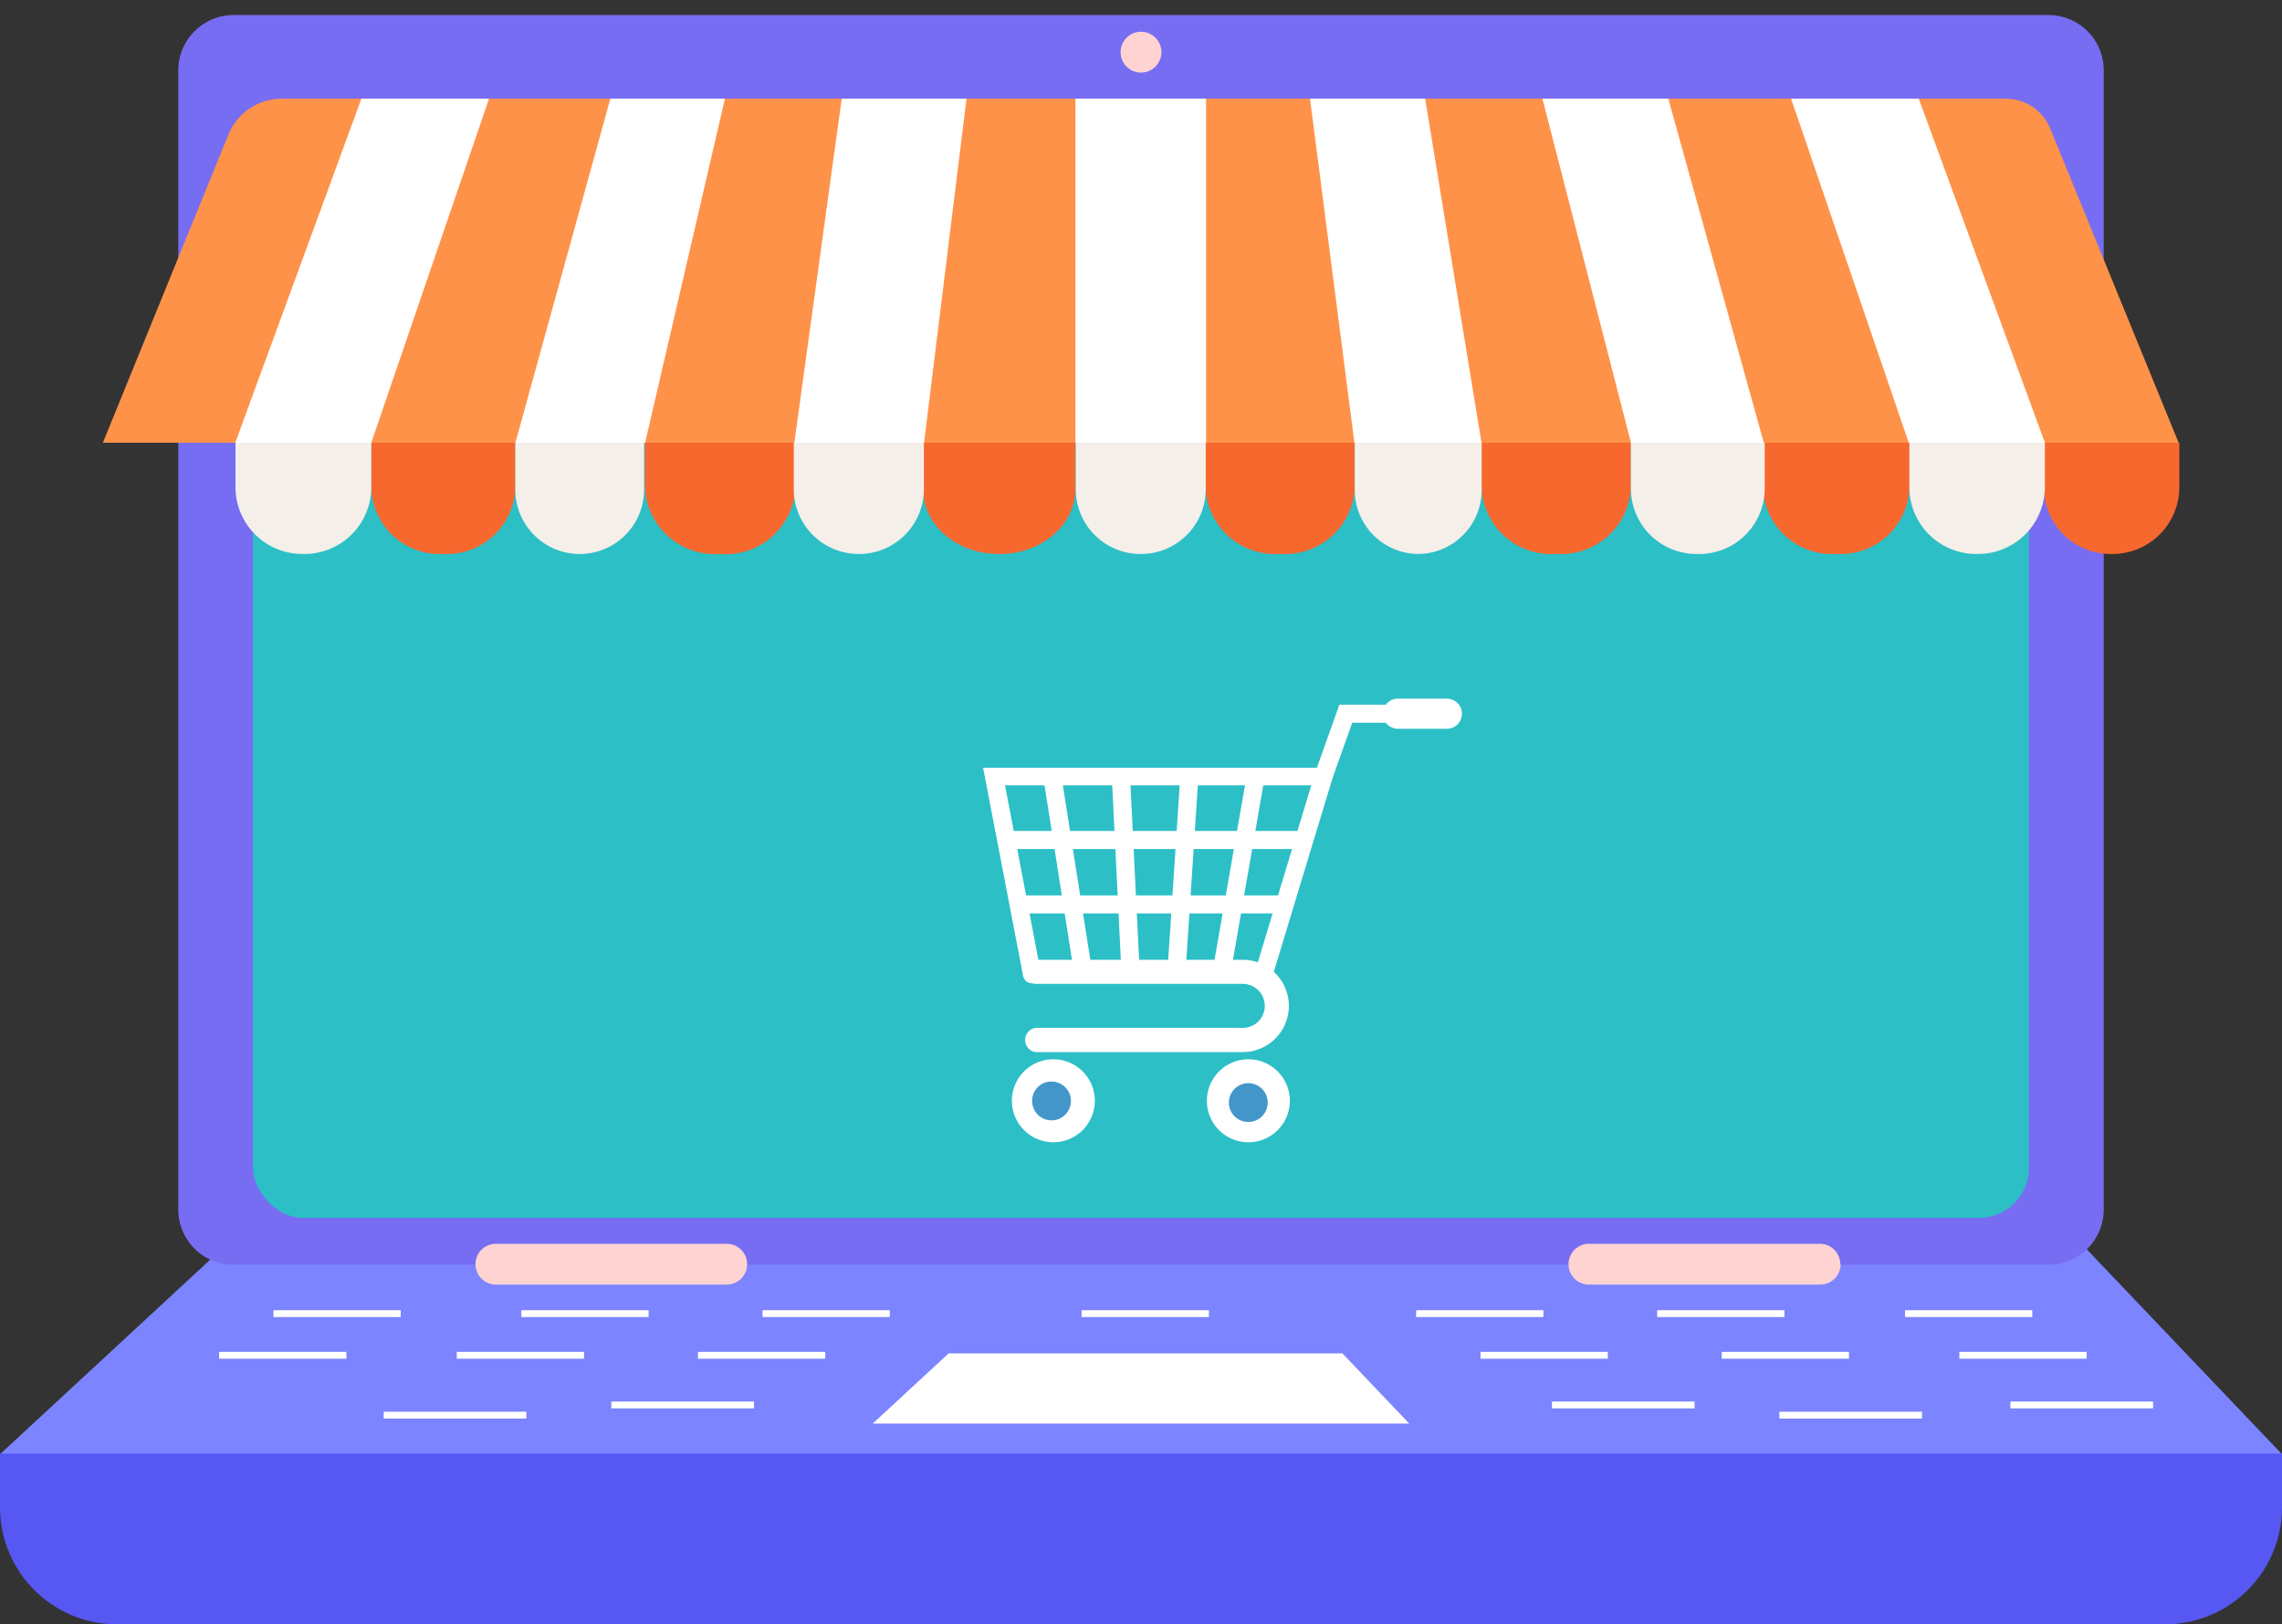 <svg xmlns="http://www.w3.org/2000/svg" xmlns:xlink="http://www.w3.org/1999/xlink" viewBox="0 0 136.44 97.11"><rect x="0" y="0" width="136.44" height="97.11" fill="#333333" stroke="none"/><defs><style>.cls-1{fill:none;}.cls-2{fill:#7c84ff;}.cls-3{fill:#776df2;}.cls-4{fill:#2cbfc6;}.cls-5{fill:#fe9249;}.cls-6{fill:#f7682f;}.cls-7{fill:#f4efe9;}.cls-8{clip-path:url(#clip-path);}.cls-9{fill:#fff;}.cls-10{fill:#ffd3d2;}.cls-11{fill:#4396ca;}.cls-12{fill:#5757f3;}</style><clipPath id="clip-path" transform="translate(0 0.9)"><path class="cls-1" d="M122.91,7.59A4.1,4.1,0,0,0,119.11,5H14.54L6.15,25.57H130.26Z"></path></clipPath></defs><title>Asset 2z3</title><g id="Layer_2" data-name="Layer 2"><g id="Layer_1-2" data-name="Layer 1"><polygon class="cls-2" points="0 86.94 13.81 74.16 124.26 74.16 136.44 86.94 0 86.94"></polygon><path class="cls-3" d="M122.53,74.71H13.91a3.3,3.3,0,0,1-3.25-3.35v-68A3.31,3.31,0,0,1,13.91,0H122.53a3.3,3.3,0,0,1,3.25,3.36v68A3.3,3.3,0,0,1,122.53,74.71Z" transform="translate(0 0.9)"></path><rect class="cls-4" x="15.13" y="6.14" width="106.18" height="66.67" rx="2.99"></rect><path class="cls-5" d="M122.6,6.83A2.88,2.88,0,0,0,119.93,5H16.85a3.44,3.44,0,0,0-3.19,2.14L6.15,25.57H130.26Z" transform="translate(0 0.9)"></path><path class="cls-6" d="M26.55,32.22h-.09a4.09,4.09,0,0,1-4.26-3.9V25.57h8.61v2.75A4.09,4.09,0,0,1,26.55,32.22Z" transform="translate(0 0.9)"></path><path class="cls-6" d="M43,32.22H43a4.19,4.19,0,0,1-4.44-3.9V25.57h9v2.75A4.19,4.19,0,0,1,43,32.22Z" transform="translate(0 0.9)"></path><path class="cls-6" d="M59.79,32.22h-.1c-2.49,0-4.51-1.74-4.51-3.9V25.57H64.3v2.75C64.3,30.48,62.28,32.22,59.79,32.22Z" transform="translate(0 0.9)"></path><path class="cls-6" d="M76.58,32.22h-.09a4.18,4.18,0,0,1-4.42-3.9V25.57H81v2.75A4.18,4.18,0,0,1,76.58,32.22Z" transform="translate(0 0.9)"></path><path class="cls-6" d="M93.11,32.22H93a4.18,4.18,0,0,1-4.42-3.9V25.57h8.93v2.75A4.18,4.18,0,0,1,93.11,32.22Z" transform="translate(0 0.9)"></path><path class="cls-6" d="M109.83,32.22h-.08a4.13,4.13,0,0,1-4.34-3.9V25.57h8.76v2.75A4.13,4.13,0,0,1,109.83,32.22Z" transform="translate(0 0.9)"></path><path class="cls-6" d="M126.28,32.22h-.08a4,4,0,0,1-4-3.9V25.57h8.1v2.75A4,4,0,0,1,126.28,32.22Z" transform="translate(0 0.9)"></path><path class="cls-7" d="M18.16,32.22h-.08a4,4,0,0,1-4-3.9V25.57H22.2v2.75A4,4,0,0,1,18.16,32.22Z" transform="translate(0 0.9)"></path><path class="cls-7" d="M34.7,32.22h-.08a3.85,3.85,0,0,1-3.81-3.9V25.57h7.7v2.75A3.85,3.85,0,0,1,34.7,32.22Z" transform="translate(0 0.9)"></path><path class="cls-7" d="M51.39,32.22h-.08a3.88,3.88,0,0,1-3.85-3.9V25.57h7.78v2.75A3.88,3.88,0,0,1,51.39,32.22Z" transform="translate(0 0.9)"></path><path class="cls-7" d="M68.24,32.22h-.08a3.87,3.87,0,0,1-3.84-3.9V25.57h7.77v2.75A3.87,3.87,0,0,1,68.24,32.22Z" transform="translate(0 0.9)"></path><path class="cls-7" d="M84.82,32.22h-.07A3.83,3.83,0,0,1,81,28.32V25.57h7.59v2.75A3.83,3.83,0,0,1,84.82,32.22Z" transform="translate(0 0.9)"></path><path class="cls-7" d="M101.53,32.22h-.08a3.92,3.92,0,0,1-3.94-3.9V25.57h8v2.75A3.91,3.91,0,0,1,101.53,32.22Z" transform="translate(0 0.9)"></path><path class="cls-7" d="M118.24,32.22h-.08a4,4,0,0,1-4-3.9V25.57h8.1v2.75A4,4,0,0,1,118.24,32.22Z" transform="translate(0 0.9)"></path><g class="cls-8"><rect class="cls-9" x="64.3" y="3.33" width="7.81" height="33.27"></rect><polygon class="cls-9" points="54.13 35.54 46.4 34.41 50.92 1.59 58.22 2.39 54.13 35.54"></polygon><polygon class="cls-9" points="36.79 34.15 29.23 32.21 38.12 0 44.26 1.95 36.79 34.15"></polygon><polygon class="cls-9" points="82.15 35.54 89.88 34.41 84.48 1.45 77.89 2.53 82.15 35.54"></polygon><polygon class="cls-9" points="116.71 34.03 124.05 31.34 112.6 0.11 105.96 2.6 116.71 34.03"></polygon><polygon class="cls-9" points="19.61 34.03 12.28 31.34 23.73 0.11 30.37 2.6 19.61 34.03"></polygon><polygon class="cls-9" points="99.49 34.15 107.05 32.21 98.15 0.14 91.2 1.93 99.49 34.15"></polygon></g><path class="cls-10" d="M69.44,2.19A1.22,1.22,0,1,1,68.22,1,1.22,1.22,0,0,1,69.44,2.19Z" transform="translate(0 0.9)"></path><path class="cls-9" d="M61.94,62H74.31a2.76,2.76,0,0,0,2.75-2.76v0a2.76,2.76,0,0,0-2.75-2.76H61.94a.72.72,0,0,0,0,1.44H74.31a1.32,1.32,0,0,1,1.31,1.32v0a1.31,1.31,0,0,1-1.31,1.31H61.94a.73.73,0,0,0,0,1.45Z" transform="translate(0 0.9)"></path><path class="cls-9" d="M75.57,57.85a.53.53,0,0,0,.51-.38L79.86,45H58.78l2.39,12.44a.53.53,0,0,0,.63.43.55.55,0,0,0,.43-.63L60.09,46.05H78.4l-3.35,11.1a.54.54,0,0,0,.36.68Z" transform="translate(0 0.9)"></path><path class="cls-9" d="M79.13,46.05a.54.54,0,0,0,.51-.35l1.21-3.39h2.72a.54.54,0,1,0,0-1.08H80.08l-1.46,4.1A.54.54,0,0,0,79,46Z" transform="translate(0 0.9)"></path><path class="cls-9" d="M83.58,42.67h2.93a.9.9,0,0,0,0-1.8H83.58a.9.9,0,0,0,0,1.8Z" transform="translate(0 0.9)"></path><path class="cls-9" d="M72.16,64.91a2.48,2.48,0,1,0,2.48-2.48A2.48,2.48,0,0,0,72.16,64.91Z" transform="translate(0 0.9)"></path><path class="cls-9" d="M60.5,64.91A2.48,2.48,0,1,0,63,62.43,2.48,2.48,0,0,0,60.5,64.91Z" transform="translate(0 0.9)"></path><path class="cls-11" d="M73.48,64.91a1.16,1.16,0,1,0,2.31,0,1.16,1.16,0,0,0-2.31,0Z" transform="translate(0 0.9)"></path><path class="cls-11" d="M61.71,64.91a1.16,1.16,0,1,0,1.15-1.15A1.15,1.15,0,0,0,61.71,64.91Z" transform="translate(0 0.9)"></path><path class="cls-9" d="M73.08,57.55a.54.54,0,0,0,.53-.45l1.92-11.05a.55.55,0,0,0-.44-.63.54.54,0,0,0-.62.44L72.54,56.92a.54.54,0,0,0,.44.62Z" transform="translate(0 0.9)"></path><path class="cls-9" d="M70.37,57.31a.54.54,0,0,0,.54-.5l.72-10.94a.53.53,0,0,0-.5-.57.54.54,0,0,0-.58.5l-.72,10.94a.54.54,0,0,0,.51.57Z" transform="translate(0 0.9)"></path><path class="cls-9" d="M64.72,57.55h.09a.55.55,0,0,0,.45-.62L63.52,45.87a.56.56,0,0,0-.62-.45.54.54,0,0,0-.45.62L64.19,57.1A.54.54,0,0,0,64.72,57.55Z" transform="translate(0 0.9)"></path><path class="cls-9" d="M67.61,57.31h0a.55.55,0,0,0,.51-.57l-.54-10.93A.54.54,0,0,0,67,45.3a.53.53,0,0,0-.51.56l.54,10.94A.53.53,0,0,0,67.61,57.31Z" transform="translate(0 0.9)"></path><path class="cls-9" d="M60.64,49.86h17.3a.54.54,0,0,0,0-1.08H60.64a.54.54,0,0,0,0,1.08Z" transform="translate(0 0.9)"></path><path class="cls-9" d="M61.24,53.71H76.5a.54.54,0,1,0,0-1.08H61.24a.54.54,0,1,0,0,1.08Z" transform="translate(0 0.9)"></path><path class="cls-12" d="M129.45,96.21H7a7,7,0,0,1-7-7V86H136.44v3.18A7,7,0,0,1,129.45,96.21Z" transform="translate(0 0.9)"></path><path class="cls-10" d="M44.67,74.68a1.22,1.22,0,0,1-1.22,1.22H29.64a1.22,1.22,0,0,1-1.21-1.22h0a1.22,1.22,0,0,1,1.21-1.22H43.45a1.22,1.22,0,0,1,1.22,1.22Z" transform="translate(0 0.9)"></path><path class="cls-10" d="M110.05,74.68a1.22,1.22,0,0,1-1.22,1.22H95a1.22,1.22,0,0,1-1.22-1.22h0A1.22,1.22,0,0,1,95,73.46h13.81a1.22,1.22,0,0,1,1.22,1.22Z" transform="translate(0 0.9)"></path><polygon class="cls-9" points="52.18 85.11 56.72 80.91 80.26 80.91 84.26 85.11 52.18 85.11"></polygon><rect class="cls-9" x="64.67" y="78.33" width="7.61" height="0.41"></rect><rect class="cls-9" x="16.35" y="78.33" width="7.61" height="0.41"></rect><rect class="cls-9" x="13.1" y="80.82" width="7.61" height="0.41"></rect><rect class="cls-9" x="31.17" y="78.33" width="7.61" height="0.41"></rect><rect class="cls-9" x="27.31" y="80.82" width="7.61" height="0.41"></rect><rect class="cls-9" x="36.55" y="83.79" width="8.53" height="0.41"></rect><rect class="cls-9" x="45.59" y="78.33" width="7.61" height="0.41"></rect><rect class="cls-9" x="41.73" y="80.82" width="7.61" height="0.41"></rect><rect class="cls-9" x="22.94" y="84.4" width="8.53" height="0.41"></rect><rect class="cls-9" x="120.2" y="83.79" width="8.53" height="0.41"></rect><rect class="cls-9" x="113.9" y="78.33" width="7.61" height="0.41"></rect><rect class="cls-9" x="117.15" y="80.82" width="7.61" height="0.41"></rect><rect class="cls-9" x="99.08" y="78.33" width="7.61" height="0.41"></rect><rect class="cls-9" x="102.94" y="80.82" width="7.61" height="0.41"></rect><rect class="cls-9" x="92.79" y="83.79" width="8.53" height="0.41"></rect><rect class="cls-9" x="84.67" y="78.33" width="7.61" height="0.41"></rect><rect class="cls-9" x="88.52" y="80.82" width="7.61" height="0.41"></rect><rect class="cls-9" x="106.39" y="84.4" width="8.53" height="0.41"></rect></g></g></svg>
